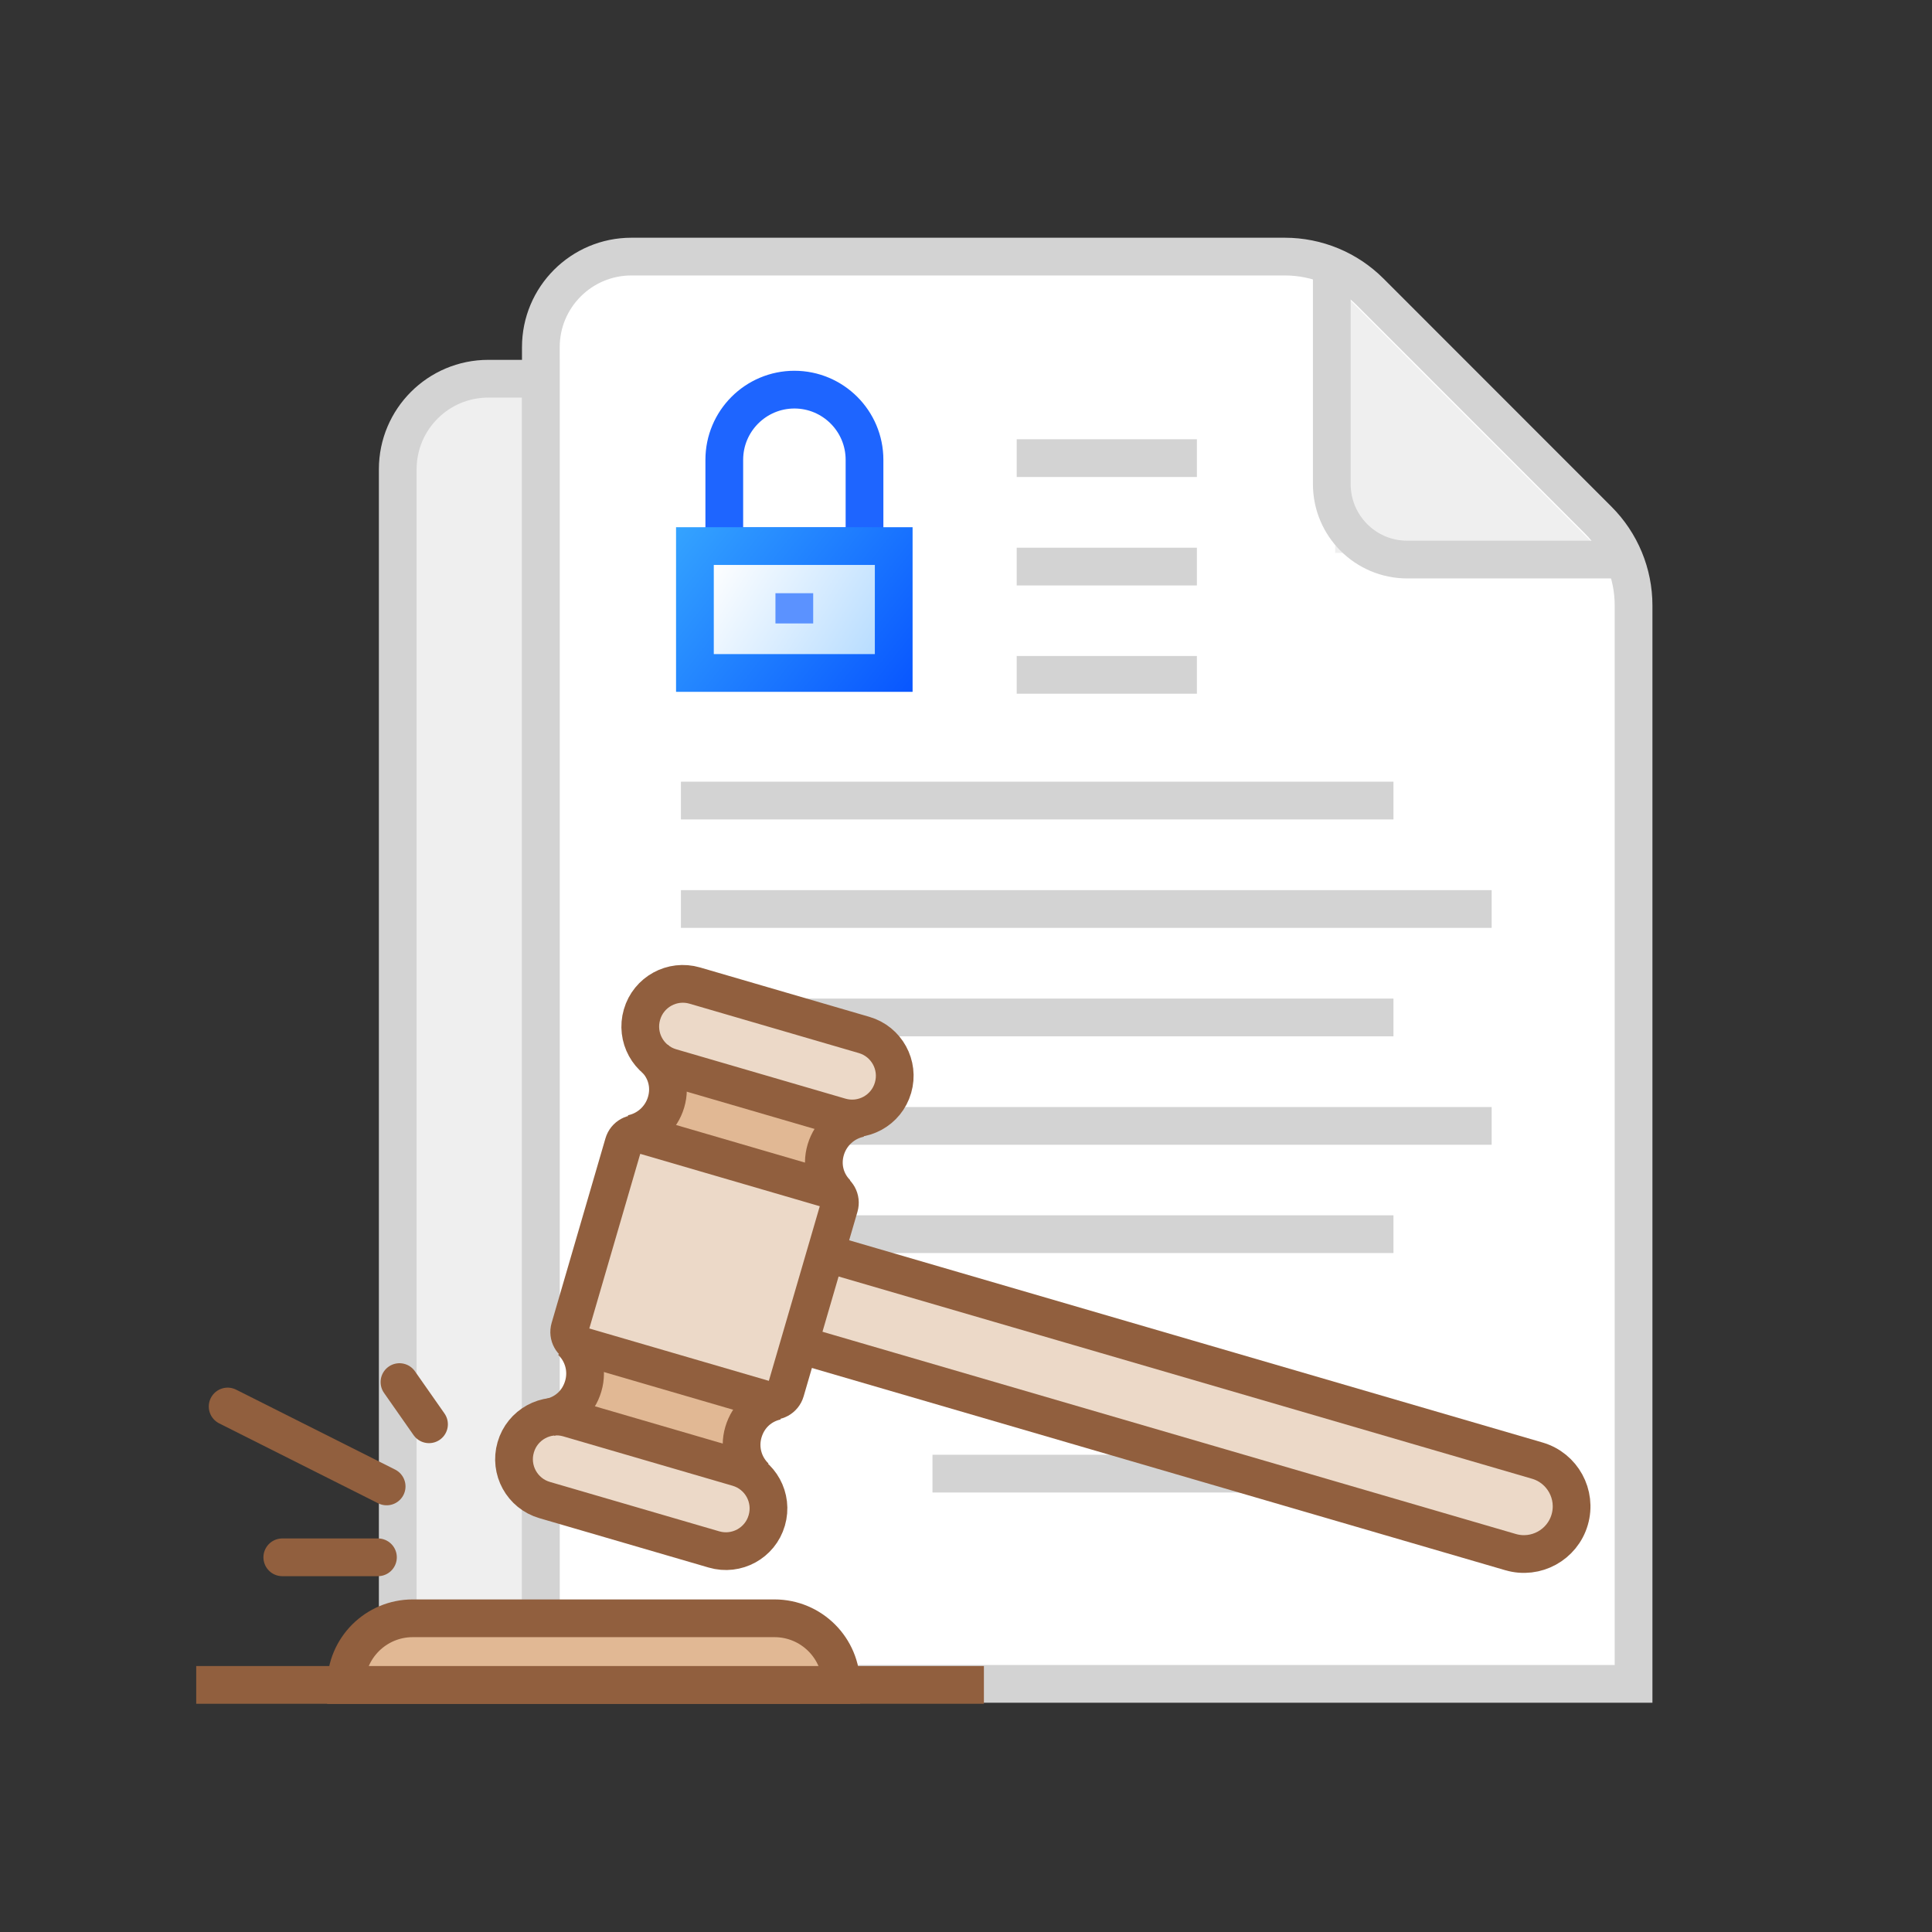 <svg width="128" height="128" viewBox="0 0 128 128" fill="none" xmlns="http://www.w3.org/2000/svg">
<rect x="0" y="0" width="128" height="128" fill="#333333" stroke="none"/>
<path d="M108.228 111.561H35.833V23C35.833 19.686 38.52 17 41.833 17H85.123C87.245 17 89.281 17.843 90.781 19.345L105.887 34.459C107.386 35.959 108.228 37.993 108.228 40.114V111.561Z" fill="white" stroke="#D3D3D3" stroke-width="2.5" stroke-miterlimit="10"/>
<path d="M52.626 25.814C55.194 25.814 57.276 27.896 57.276 30.465V36.191H47.986V30.465C47.986 27.896 50.068 25.814 52.637 25.814H52.626Z" stroke="#1E65FF" stroke-width="2.5" stroke-miterlimit="10"/>
<path d="M59.211 36.179H46.04V44.586H59.211V36.179Z" fill="url(#paint0_linear_199_5679)" stroke="url(#paint1_linear_199_5679)" stroke-width="2.5" stroke-miterlimit="10"/>
<path d="M52.626 39.302V41.305" stroke="#5B92FF" stroke-width="2.5" stroke-miterlimit="10"/>
<path d="M45.113 53.039H92.32" stroke="#D3D3D3" stroke-width="2.5" stroke-miterlimit="10"/>
<path d="M45.113 60.224H98.826" stroke="#D3D3D3" stroke-width="2.5" stroke-miterlimit="10"/>
<path d="M45.113 67.409H92.32" stroke="#D3D3D3" stroke-width="2.5" stroke-miterlimit="10"/>
<path d="M45.113 74.594H98.826" stroke="#D3D3D3" stroke-width="2.5" stroke-miterlimit="10"/>
<path d="M45.113 81.768H92.32" stroke="#D3D3D3" stroke-width="2.5" stroke-miterlimit="10"/>
<path d="M67.359 30.352H79.297" stroke="#D3D3D3" stroke-width="2.5" stroke-miterlimit="10"/>
<path d="M67.359 37.537H79.297" stroke="#D3D3D3" stroke-width="2.5" stroke-miterlimit="10"/>
<path d="M67.359 44.711H79.297" stroke="#D3D3D3" stroke-width="2.5" stroke-miterlimit="10"/>
<path d="M61.78 97.632H92.32" stroke="#D3D3D3" stroke-width="2.5" stroke-miterlimit="10"/>
<path d="M106.181 36.632H88.461L88.484 18.924L106.181 36.632Z" fill="#EFEFEF"/>
<path d="M108.025 37.073H93.235C90.473 37.073 88.235 34.834 88.235 32.073V17.271" stroke="#D3D3D3" stroke-width="2.5" stroke-miterlimit="10"/>
<path d="M35.823 25.091H32.352C29.039 25.091 26.352 27.777 26.352 31.091V111.561H35.823V25.091Z" fill="#EFEFEF" stroke="#D3D3D3" stroke-width="2.5" stroke-miterlimit="10"/>
<path d="M42.34 75.126L54.832 78.611C54.832 78.611 53.621 75.714 56.563 74.108C53.994 73.361 43.064 70.023 43.064 70.023C43.064 70.023 46.074 72.704 42.328 75.126H42.34Z" fill="#E1B894"/>
<path d="M38.324 88.908L50.736 92.687C50.736 92.687 48.157 94.486 49.775 97.417C47.206 96.67 36.196 93.604 36.196 93.604C36.196 93.604 40.179 92.959 38.324 88.908Z" fill="#E1B894"/>
<path d="M51.952 88.782L53.717 82.732L101.849 96.77C103.522 97.258 104.484 99.012 103.996 100.685C103.508 102.358 101.754 103.319 100.082 102.832L51.949 88.793L51.952 88.782Z" fill="#ECD9C8" stroke="#915F3E" stroke-width="2.5" stroke-miterlimit="10"/>
<path d="M34.171 95.878L34.168 95.889C33.732 97.382 34.59 98.947 36.084 99.382L47.304 102.655C48.798 103.091 50.362 102.233 50.798 100.739L50.801 100.728C51.237 99.234 50.379 97.67 48.886 97.235L37.664 93.962C36.171 93.526 34.606 94.384 34.171 95.878Z" fill="#ECD9C8" stroke="#915F3E" stroke-width="2.5" stroke-miterlimit="10"/>
<path d="M59.163 72.074L59.166 72.063C59.601 70.569 58.744 69.005 57.25 68.569L46.029 65.296C44.535 64.861 42.971 65.719 42.535 67.212L42.532 67.223C42.096 68.717 42.954 70.281 44.448 70.717L55.669 73.99C57.163 74.425 58.727 73.567 59.163 72.074Z" fill="#ECD9C8" stroke="#915F3E" stroke-width="2.5" stroke-miterlimit="10"/>
<path d="M50.058 97.869C49.277 97.134 48.926 95.991 49.254 94.882C49.583 93.773 50.431 93.049 51.45 92.823" stroke="#915F3E" stroke-width="2.5" stroke-miterlimit="10"/>
<path d="M37.838 88.851C38.618 89.587 38.969 90.73 38.641 91.839C38.313 92.948 37.464 93.672 36.446 93.898" stroke="#915F3E" stroke-width="2.5" stroke-miterlimit="10"/>
<path d="M56.995 74.085C55.942 74.289 55.037 75.07 54.709 76.167C54.381 77.265 54.709 78.351 55.456 79.087" stroke="#915F3E" stroke-width="2.5" stroke-miterlimit="10"/>
<path d="M41.842 75.115C42.894 74.911 43.8 74.13 44.128 73.033C44.456 71.935 44.128 70.849 43.381 70.113" stroke="#915F3E" stroke-width="2.5" stroke-miterlimit="10"/>
<path d="M41.314 75.765L37.747 87.996C37.607 88.476 37.883 88.978 38.362 89.118L50.92 92.781C51.4 92.921 51.902 92.645 52.042 92.165L55.609 79.934C55.749 79.454 55.474 78.952 54.994 78.812L42.437 75.149C41.957 75.009 41.454 75.285 41.314 75.765Z" fill="#ECD9C8" stroke="#915F3E" stroke-width="2.5" stroke-miterlimit="10"/>
<path d="M27.335 107.216H51.312C53.757 107.216 55.737 109.196 55.737 111.64H22.923C22.923 109.196 24.903 107.216 27.347 107.216H27.335Z" fill="#E1B894" stroke="#915F3E" stroke-width="2.5" stroke-miterlimit="10"/>
<path d="M13 111.629H65.186" stroke="#915F3E" stroke-width="2.5" stroke-miterlimit="10"/>
<path d="M18.703 103.176H25.04" stroke="#915F3E" stroke-width="2.5" stroke-miterlimit="10" stroke-linecap="round"/>
<path d="M15.082 93.185L25.616 98.48" stroke="#915F3E" stroke-width="2.5" stroke-miterlimit="10" stroke-linecap="round"/>
<path d="M26.466 91.567L28.423 94.362" stroke="#915F3E" stroke-width="2.5" stroke-miterlimit="10" stroke-linecap="round"/>
<defs>
<linearGradient id="paint0_linear_199_5679" x1="47.274" y1="37.084" x2="59.721" y2="45.005" gradientUnits="userSpaceOnUse">
<stop stop-color="white"/>
<stop offset="1" stop-color="#AAD6FF"/>
</linearGradient>
<linearGradient id="paint1_linear_199_5679" x1="43.879" y1="34.255" x2="59.72" y2="46.702" gradientUnits="userSpaceOnUse">
<stop stop-color="#37A8FF"/>
<stop offset="1" stop-color="#0856FF"/>
</linearGradient>
</defs>
</svg>
